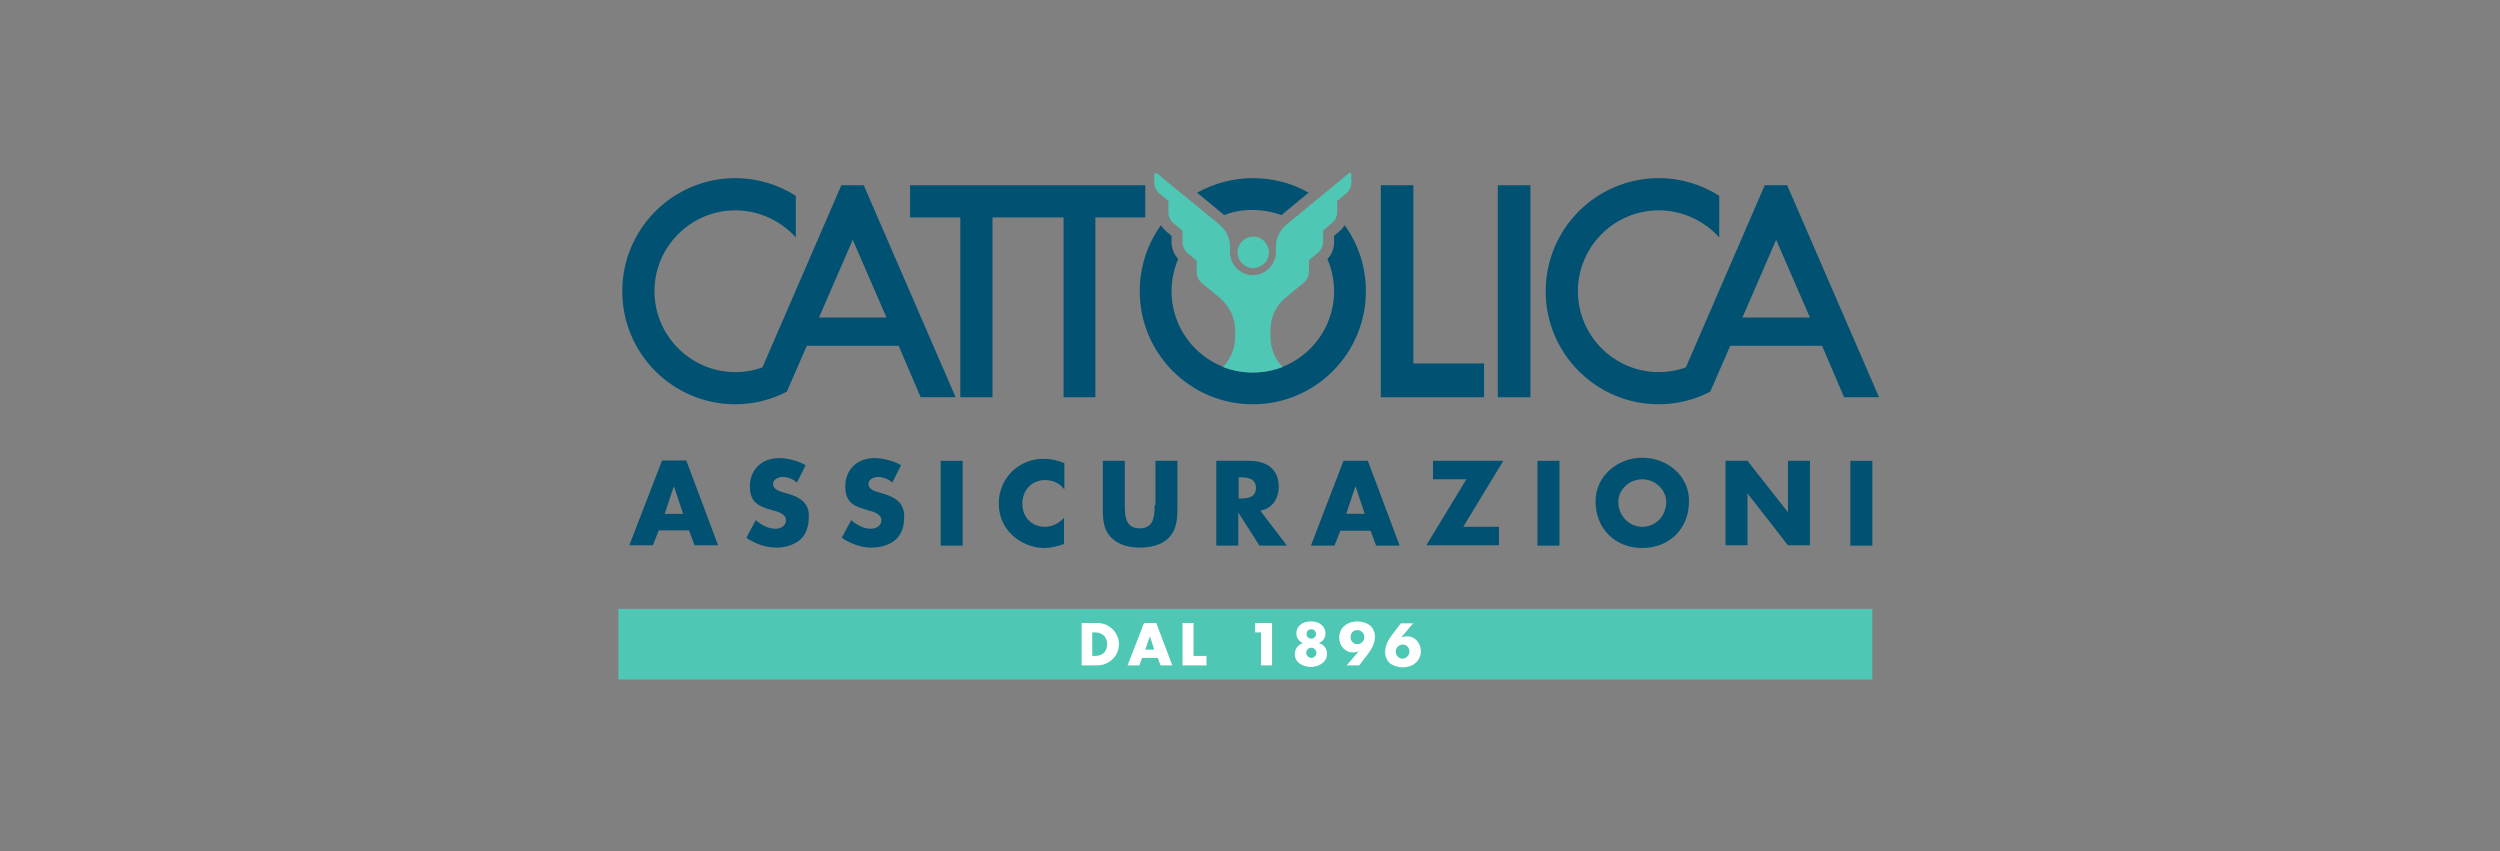 <?xml version="1.0" ?>
<svg xmlns="http://www.w3.org/2000/svg" viewBox="0 0 376 128" fill="none">
	<rect x="0" y="0" width="376" height="128" fill="#808080" stroke="none"/>
	<g clip-path="url(#clip0_15_1249)">
		<path d="M99.554 69.309L94.653 82.004H98.196L99.082 79.761H103.629L104.455 82.004H107.998L103.215 69.25H99.554V69.309ZM99.968 77.281L101.326 73.206H101.385L102.743 77.281H99.968Z" fill="#005172"/>
		<path d="M118.568 74.27L117.741 74.034C117.151 73.857 116.265 73.561 116.265 72.794C116.265 72.085 117.092 71.731 117.682 71.731C118.509 71.731 119.277 72.085 119.867 72.558L121.166 69.959C120.044 69.31 118.45 68.897 117.151 68.897C114.612 68.897 112.781 70.609 112.781 73.148C112.781 75.628 114.139 76.159 116.206 76.75C116.915 76.927 118.214 77.281 118.214 78.226C118.214 79.112 117.387 79.525 116.62 79.525C115.498 79.525 114.494 78.935 113.667 78.226L112.25 80.883C113.549 81.769 115.143 82.36 116.738 82.36C118.037 82.36 119.336 82.005 120.34 81.179C121.343 80.293 121.639 78.994 121.639 77.754C121.757 75.687 120.34 74.801 118.568 74.27Z" fill="#005172"/>
		<path d="M132.917 74.27L132.09 74.034C131.5 73.857 130.614 73.561 130.614 72.794C130.614 72.085 131.441 71.731 132.031 71.731C132.858 71.731 133.625 72.085 134.216 72.558L135.515 69.959C134.393 69.31 132.799 68.897 131.5 68.897C128.961 68.897 127.13 70.609 127.13 73.148C127.13 75.628 128.488 76.159 130.555 76.75C131.263 76.927 132.563 77.281 132.563 78.226C132.563 79.112 131.736 79.525 130.968 79.525C129.846 79.525 128.842 78.935 128.016 78.226L126.599 80.883C127.898 81.769 129.492 82.36 131.086 82.36C132.385 82.36 133.684 82.005 134.688 81.179C135.692 80.293 135.987 78.994 135.987 77.754C136.046 75.687 134.688 74.801 132.917 74.27Z" fill="#005172"/>
		<path d="M144.786 69.309H141.479V82.063H144.786V69.309Z" fill="#005172"/>
		<path d="M152.108 71.021C150.868 72.261 150.218 73.973 150.218 75.685C150.218 77.575 150.868 79.228 152.285 80.527C153.584 81.708 155.296 82.417 157.068 82.417C158.072 82.417 158.898 82.181 160.02 81.826V77.87C159.312 78.697 158.249 79.228 157.186 79.228C155.119 79.228 153.761 77.752 153.761 75.745C153.761 73.796 155.119 72.202 157.186 72.202C158.308 72.202 159.43 72.674 160.079 73.619V69.662C159.075 69.249 158.131 69.013 157.068 69.013C155.178 68.954 153.348 69.722 152.108 71.021Z" fill="#005172"/>
		<path d="M173.66 75.981C173.66 77.635 173.542 79.465 171.417 79.465C169.291 79.465 169.173 77.635 169.173 75.981V69.309H165.866V76.454C165.866 78.107 165.925 79.701 167.224 80.941C168.287 82.004 169.94 82.358 171.476 82.358C172.952 82.358 174.664 82.004 175.727 80.941C176.967 79.701 177.085 78.107 177.085 76.454V69.309H173.779V75.981H173.66Z" fill="#005172"/>
		<path d="M192.32 73.206C192.32 70.49 190.43 69.309 187.891 69.309H182.931V82.063H186.238V77.162H186.297L189.426 82.063H193.56L189.545 76.808C191.375 76.454 192.32 74.977 192.32 73.206ZM186.592 74.977H186.297V71.789H186.592C187.655 71.789 188.895 71.966 188.895 73.383C188.895 74.8 187.655 74.977 186.592 74.977Z" fill="#005172"/>
		<path d="M202.063 69.309L197.162 82.063H200.705L201.591 79.819H206.137L206.964 82.063H210.507L205.724 69.309H202.063ZM202.476 77.28L203.834 73.206H203.893L205.252 77.28H202.476Z" fill="#005172"/>
		<path d="M215.526 69.309V72.084H220.545L214.522 82.004H225.446V79.229H220.073L226.096 69.309H215.526Z" fill="#005172"/>
		<path d="M234.54 69.309H231.233V82.063H234.54V69.309Z" fill="#005172"/>
		<path d="M246.999 68.838C243.338 68.838 239.972 71.554 239.972 75.392C239.972 79.526 242.925 82.419 246.999 82.419C251.073 82.419 254.026 79.526 254.026 75.392C254.085 71.554 250.719 68.838 246.999 68.838ZM246.999 79.231C245.05 79.231 243.397 77.636 243.397 75.451C243.397 73.68 244.991 72.086 246.999 72.086C248.948 72.086 250.601 73.68 250.601 75.451C250.601 77.636 249.007 79.231 246.999 79.231Z" fill="#005172"/>
		<path d="M268.906 77.044L262.824 69.309H259.517V82.004H262.824V74.21L268.906 82.004H272.213V69.309H268.906V77.044Z" fill="#005172"/>
		<path d="M281.601 69.309H278.295V82.063H281.601V69.309Z" fill="#005172"/>
		<path d="M136.873 32.699H144.431V59.744H149.273V32.699H159.961V59.744H164.744V32.699H172.243V27.857H136.873V32.699Z" fill="#005172"/>
		<path d="M230.17 27.857H225.269V59.744H230.17V27.857Z" fill="#005172"/>
		<path d="M223.202 54.666H212.574V28.153V27.857H207.673V59.744H208.381H223.202V54.843V54.666Z" fill="#005172"/>
		<path d="M202.24 33.879C202.004 34.233 201.768 34.528 201.413 34.824L200.646 35.473V36.418C200.646 37.363 200.291 38.308 199.642 38.957C200.291 40.433 200.646 42.087 200.646 43.799C200.646 50.531 195.154 56.022 188.423 56.022C181.691 56.022 176.2 50.531 176.2 43.799C176.2 42.087 176.554 40.433 177.203 38.957C176.554 38.248 176.2 37.363 176.2 36.418V35.473L175.432 34.824C175.078 34.528 174.841 34.233 174.605 33.879C172.598 36.654 171.417 40.079 171.417 43.799C171.417 53.188 179.034 60.805 188.423 60.805C197.811 60.805 205.429 53.188 205.429 43.799C205.429 40.079 204.248 36.654 202.24 33.879Z" fill="#005172"/>
		<path d="M184.112 32.343C185.47 31.812 186.887 31.576 188.423 31.576C189.958 31.576 191.375 31.871 192.733 32.343L196.808 28.978C194.328 27.561 191.493 26.793 188.423 26.793C185.352 26.793 182.518 27.62 180.038 28.978L184.112 32.343Z" fill="#005172"/>
		<path d="M193.442 33.821C192.438 34.647 191.907 35.828 191.907 37.127V37.836C191.907 39.666 190.489 41.261 188.659 41.379C186.651 41.497 184.998 39.903 184.998 37.954V37.127C184.998 35.828 184.407 34.647 183.463 33.821L174.015 26.085C173.838 25.967 173.602 26.085 173.602 26.262V27.443C173.602 28.093 173.897 28.683 174.369 29.097L175.727 30.219V31.931C175.727 32.581 176.022 33.171 176.495 33.584L177.853 34.706V36.419C177.853 37.068 178.148 37.659 178.621 38.072L179.979 39.194V40.907C179.979 41.556 180.274 42.147 180.746 42.56L183.463 44.804C184.939 46.044 185.766 47.815 185.766 49.705V50.709C185.766 52.421 185.057 54.015 183.935 55.196C185.293 55.728 186.828 56.023 188.423 56.023C190.017 56.023 191.493 55.728 192.91 55.196C191.788 54.074 191.08 52.48 191.08 50.709V49.646C191.08 47.756 191.907 45.926 193.383 44.745L196.099 42.501C196.571 42.087 196.867 41.497 196.867 40.847V39.135L198.225 38.013C198.697 37.6 198.992 37.009 198.992 36.36V34.647L200.351 33.525C200.823 33.112 201.118 32.522 201.118 31.872V30.219L202.476 29.097C202.949 28.683 203.244 28.093 203.244 27.443V26.262C203.244 26.026 203.008 25.908 202.831 26.085L193.442 33.821Z" fill="#4FC7B5"/>
		<path d="M190.844 37.954C190.844 39.253 189.781 40.316 188.482 40.316C187.183 40.316 186.12 39.253 186.12 37.954C186.12 36.655 187.183 35.592 188.482 35.592C189.722 35.533 190.844 36.655 190.844 37.954Z" fill="#4FC7B5"/>
		<path d="M138.467 59.742H143.723L129.905 27.856H126.54L114.671 55.254C113.372 55.727 112.014 55.963 110.596 55.963C103.865 55.963 98.432 50.471 98.432 43.799C98.432 37.067 103.924 31.635 110.596 31.635C114.198 31.635 117.446 33.229 119.69 35.709V29.45C117.092 27.797 113.962 26.793 110.596 26.793C101.208 26.793 93.591 34.41 93.591 43.799C93.591 53.188 101.208 60.805 110.596 60.805C113.372 60.805 116.029 60.096 118.332 58.916L121.343 52.007H135.161L138.467 59.742ZM123.174 47.755L128.252 36.064L133.33 47.755H123.174Z" fill="#005172"/>
		<path d="M277.35 59.742H282.605L268.788 27.856H265.422L253.554 55.254C252.254 55.727 250.896 55.963 249.479 55.963C242.748 55.963 237.315 50.471 237.315 43.799C237.315 37.067 242.807 31.635 249.479 31.635C253.081 31.635 256.329 33.229 258.573 35.709V29.45C255.975 27.797 252.845 26.793 249.479 26.793C240.09 26.793 232.473 34.41 232.473 43.799C232.473 53.188 240.09 60.805 249.479 60.805C252.254 60.805 254.912 60.096 257.215 58.916L260.226 52.007H274.043L277.35 59.742ZM262.057 47.755L267.135 36.064L272.213 47.755H262.057Z" fill="#005172"/>
		<path d="M281.602 91.57H93V102.199H281.602V91.57Z" fill="#4FC7B5"/>
		<path d="M162.677 93.695H165.039C166.811 93.695 168.287 95.112 168.287 96.884C168.287 98.655 166.811 100.073 165.039 100.073H162.677V93.695ZM164.331 98.655H164.685C165.689 98.655 166.516 98.124 166.516 96.884C166.516 95.762 165.748 95.112 164.685 95.112H164.272V98.655H164.331Z" fill="white"/>
		<path d="M171.771 98.951L171.358 100.073H169.586L172.066 93.695H173.897L176.318 100.073H174.546L174.133 98.951H171.771ZM172.952 95.703L172.243 97.711H173.602L172.952 95.703Z" fill="white"/>
		<path d="M188.777 95.112V93.695H191.316V100.073H189.663V95.112H188.777Z" fill="white"/>
		<path d="M199.347 95.29C199.347 95.939 198.933 96.529 198.343 96.707C199.11 96.943 199.583 97.533 199.583 98.36C199.583 99.659 198.225 100.309 197.162 100.309C196.04 100.309 194.741 99.718 194.741 98.36C194.741 97.533 195.272 96.943 195.981 96.707C195.39 96.529 194.977 95.939 194.977 95.29C194.977 94.049 196.04 93.459 197.162 93.459C198.284 93.459 199.347 94.049 199.347 95.29ZM196.453 98.183C196.453 98.596 196.807 98.951 197.221 98.951C197.634 98.951 197.988 98.596 197.988 98.183C197.988 97.769 197.634 97.415 197.221 97.415C196.807 97.415 196.453 97.769 196.453 98.183ZM196.512 95.349C196.512 95.762 196.807 96.057 197.221 96.057C197.634 96.057 197.929 95.762 197.929 95.349C197.929 94.935 197.634 94.64 197.221 94.64C196.807 94.64 196.512 94.935 196.512 95.349Z" fill="white"/>
		<path d="M202.535 100.072L204.366 97.947C204.071 98.065 203.835 98.124 203.48 98.124C202.24 98.124 201.414 97.061 201.414 95.88C201.414 94.345 202.713 93.459 204.13 93.459C204.72 93.459 205.429 93.636 205.96 93.99C206.492 94.404 206.787 95.053 206.787 95.762C206.787 96.707 206.315 97.592 205.783 98.301L204.425 100.072H202.535ZM203.126 95.821C203.126 96.411 203.539 96.884 204.13 96.884C204.72 96.884 205.193 96.411 205.193 95.821C205.193 95.23 204.72 94.758 204.13 94.758C203.539 94.758 203.126 95.23 203.126 95.821Z" fill="white"/>
		<path d="M212.574 93.695L210.743 95.88C211.038 95.762 211.274 95.703 211.629 95.703C212.869 95.703 213.695 96.766 213.695 97.947C213.695 99.482 212.396 100.368 210.979 100.368C210.389 100.368 209.68 100.191 209.149 99.836C208.617 99.423 208.322 98.773 208.322 98.065C208.322 97.12 208.794 96.234 209.326 95.526L210.684 93.754H212.574V93.695ZM211.983 98.006C211.983 97.415 211.57 96.943 210.979 96.943C210.389 96.943 209.916 97.415 209.916 98.006C209.916 98.596 210.389 99.069 210.979 99.069C211.511 99.01 211.983 98.537 211.983 98.006Z" fill="white"/>
		<path d="M179.506 98.655H181.455V100.073H177.853V93.695H179.506V98.655Z" fill="white"/>
	</g>
	<defs>
		<clipPath id="clip0_15_1249">
			<rect width="376" height="128" fill="white"/>
		</clipPath>
	</defs>
</svg>